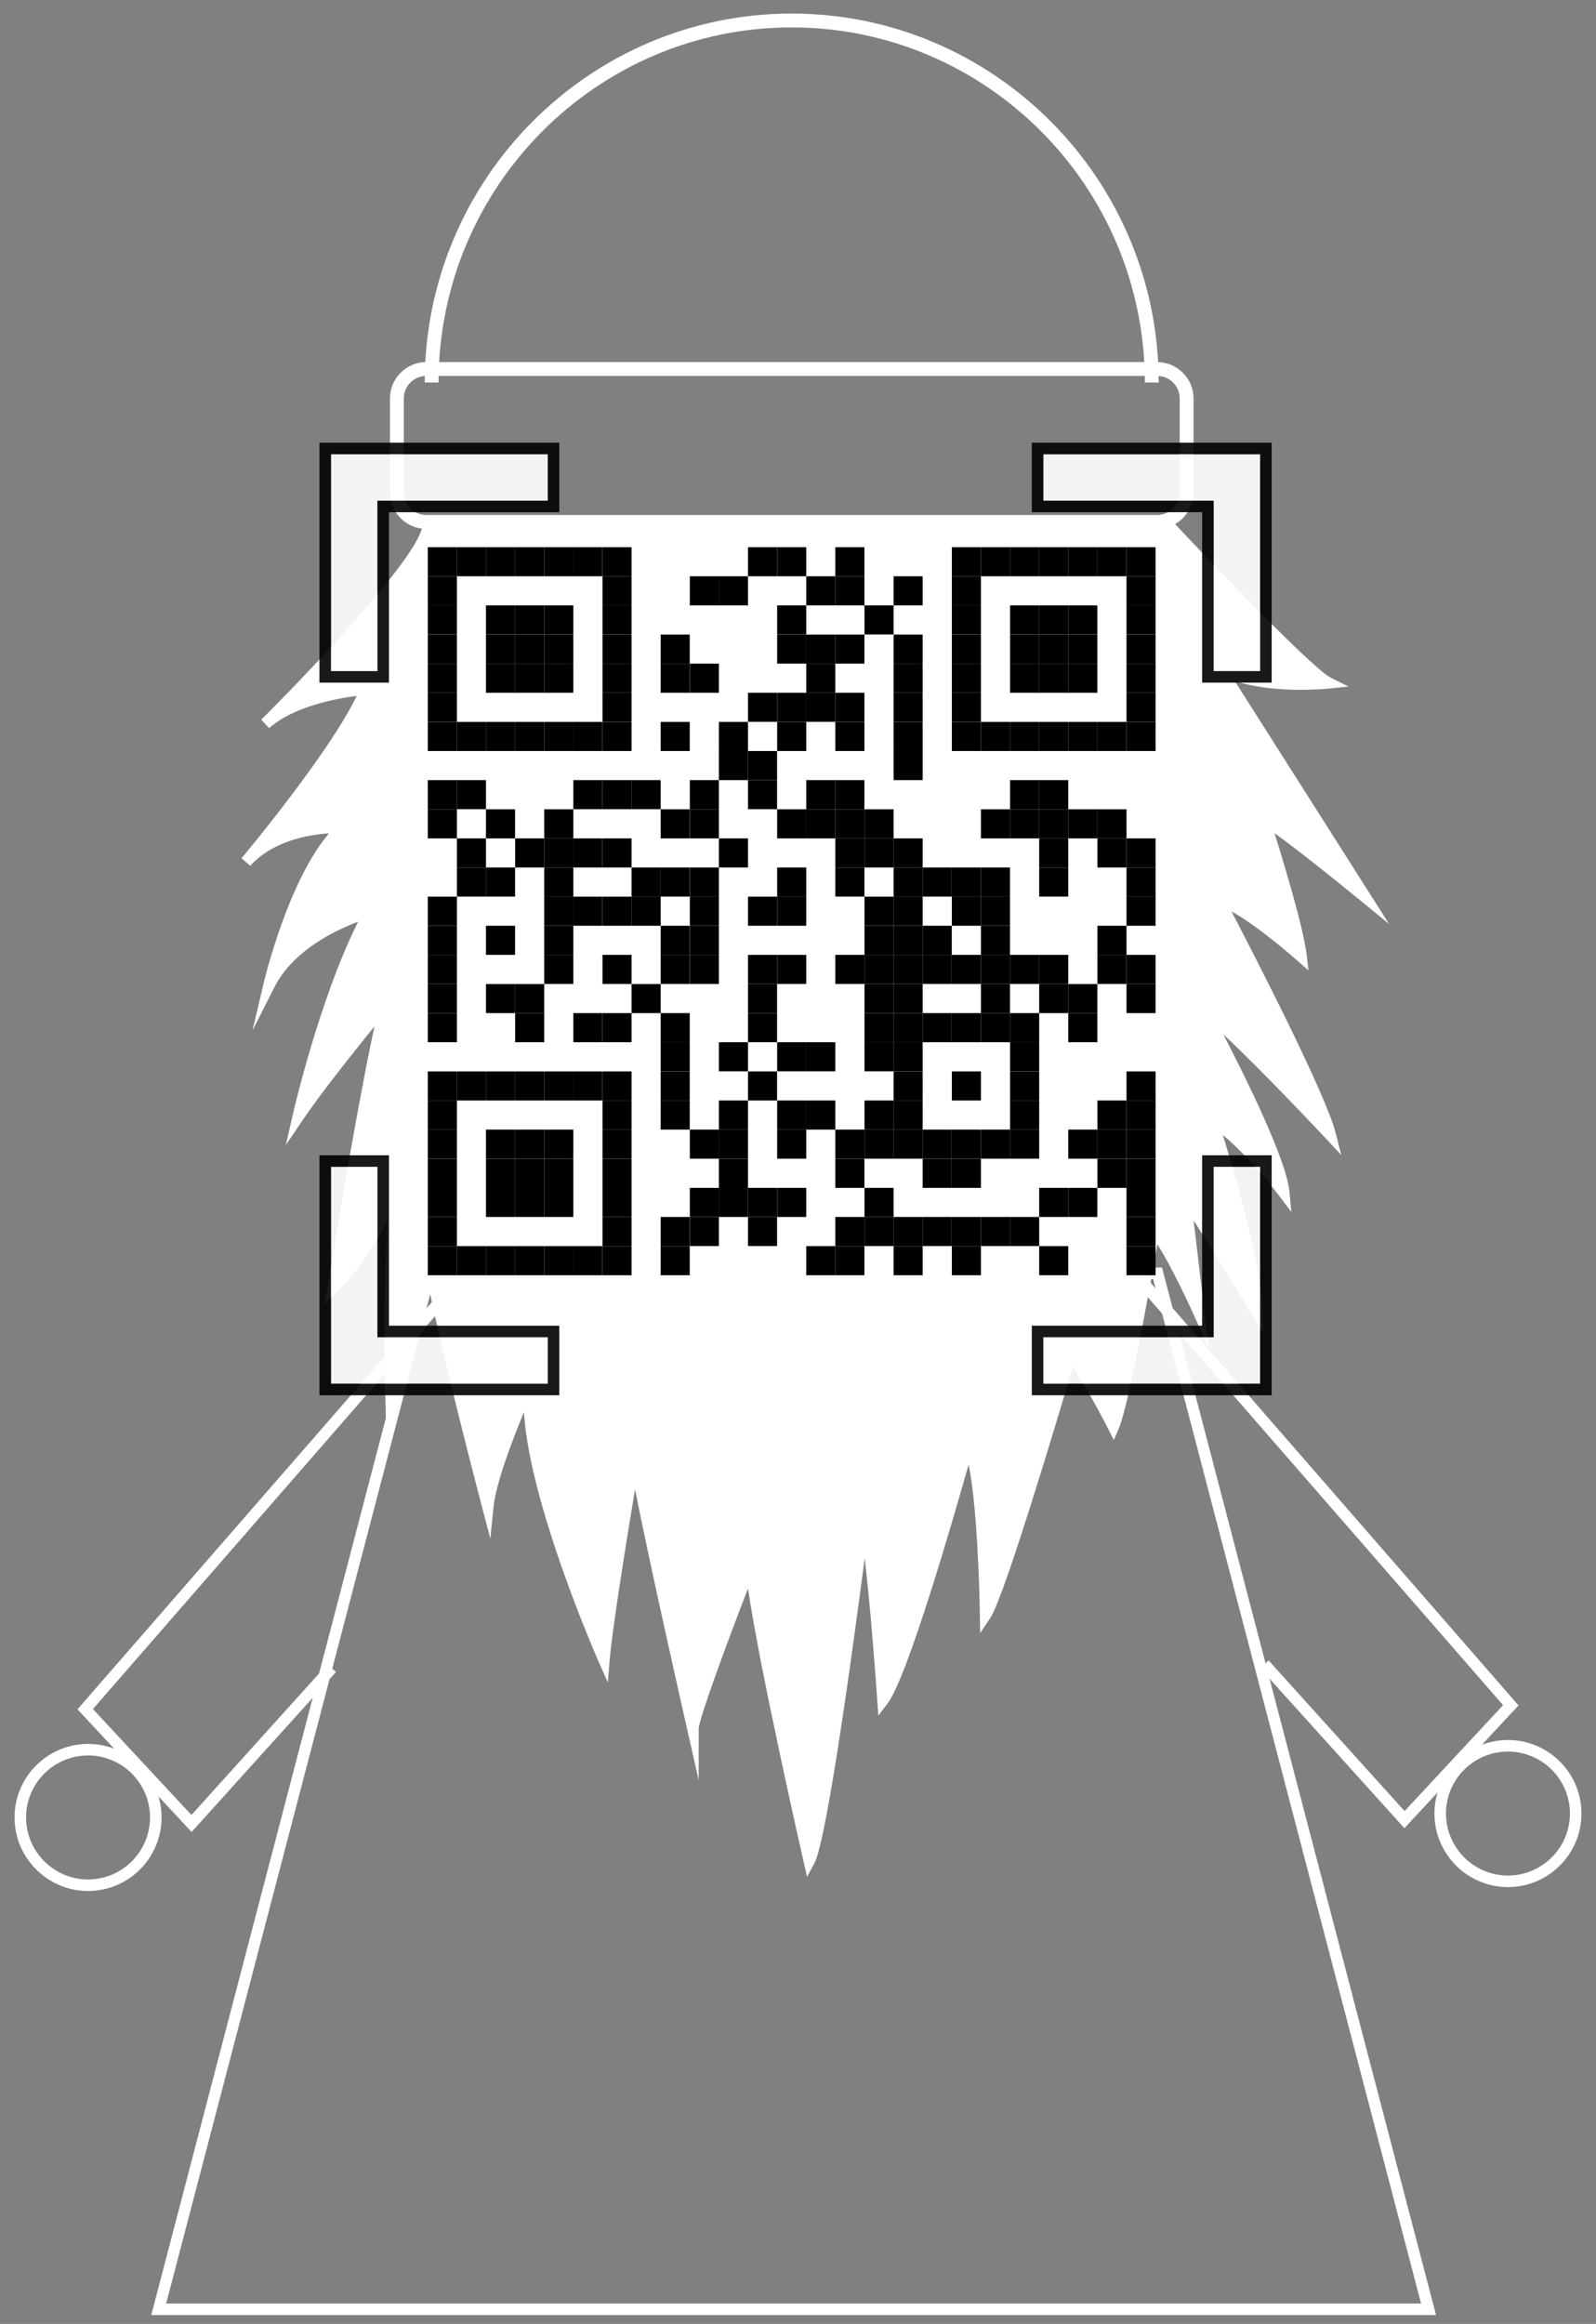 <?xml version="1.0" encoding="utf-8"?>
<!-- Generator: Adobe Illustrator 24.1.2, SVG Export Plug-In . SVG Version: 6.00 Build 0)  -->
<svg version="1.1" id="レイヤー_1" xmlns="http://www.w3.org/2000/svg" xmlns:xlink="http://www.w3.org/1999/xlink" x="0px"
	 y="0px" viewBox="0 0 180 262" style="enable-background:new 0 0 180 262;" xml:space="preserve">
<rect x="0" y="0" width="180" height="262" fill="#808080" stroke="none"/>
<style type="text/css">
	.st0{fill:#FFFFFF;}
	.st1{opacity:0.9;}
</style>
<g>
	<path class="st0" d="M161.96,261H17.06l30.9-118.1h83.09l0.13,0.49L161.96,261z M18.74,259.7h141.53l-30.22-115.5H48.97
		L18.74,259.7z"/>
	<polygon class="st0" points="158.39,206.11 142.11,188.07 143.08,187.2 158.41,204.18 169.52,192.24 128.43,145.07 129.41,144.21 
		171.26,192.27 	"/>
	<path class="st0" d="M170.07,212.75c-4.57,0-8.29-3.72-8.29-8.29s3.72-8.29,8.29-8.29s8.29,3.72,8.29,8.29
		S174.64,212.75,170.07,212.75z M170.07,197.47c-3.86,0-6.99,3.14-6.99,6.99s3.14,6.99,6.99,6.99s6.99-3.14,6.99-6.99
		S173.92,197.47,170.07,197.47z"/>
	<polygon class="st0" points="21.61,206.54 8.74,192.71 9.12,192.27 50.59,144.65 51.57,145.5 10.48,192.68 21.59,204.62 
		36.92,187.63 37.89,188.5 	"/>
	<path class="st0" d="M9.93,213.19c-4.57,0-8.29-3.72-8.29-8.29s3.72-8.29,8.29-8.29c4.57,0,8.29,3.72,8.29,8.29
		S14.51,213.19,9.93,213.19z M9.93,197.91c-3.85,0-6.99,3.14-6.99,6.99s3.14,6.99,6.99,6.99c3.86,0,6.99-3.14,6.99-6.99
		S13.79,197.91,9.93,197.91z"/>
	<g>
		<path class="st0" d="M131.42,58.85c0,0,15.72,16.79,18.34,18.09c0,0-7.86,0.82-12.23-1.64l16.37,25.77c0,0-10.04-8.22-11.35-8.66
			c0,0,3.71,11.47,4.15,15.36c0,0-6.99-6.17-9.17-6.17c0,0,11.13,21.1,12.44,26.29c0,0-11.13-11.91-14.19-13.96
			c0,0,8.51,15.69,8.95,20.46c0,0-4.58-6.07-8.08-8.12c0,0,5.02,15.48,5.02,21.54c0,0-5.02-8.39-8.08-12.91l1.53,12.91
			c0,0-3.06-6.82-5.02-9.21c0,0-3.27,19.16-4.58,22.19c0,0-2.62-5.19-4.8-8.22c0,0-7.86,26.83-9.61,29.43c0,0-0.22-16.12-1.96-19.15
			c0,0-6.99,25.31-9.61,28.77c0,0-1.31-18.84-2.18-20.14c0,0-4.37,34.76-6.11,38.23c0,0-6.11-26.8-6.55-33.29
			c0,0-6.55,16.77-6.55,18.5c0,0-6.11-26.93-6.55-30.83c0,0-3.06,17.82-3.49,23.02c0,0-9.61-21.72-8.3-31.24
			c0,0-4.37,9.65-4.8,13.98c0,0-7.42-28.21-6.99-31.24c0,0-1.75,13.56-3.93,18.91c0,0-0.44-19.45,0.87-25.07
			c0,0-1.75,6.99-7.42,12.74c0,0,3.71-22.9,5.89-31.99c0,0-6.77,8.15-9.82,12.67c0,0,3.27-14.4,8.08-23.06c0,0-8.3,2.16-11.35,8.22
			c0,0,3.06-12.98,8.3-17.75c0,0-6.99-0.43-10.92,3.9c0,0,10.92-12.98,13.54-19.48c0,0-7.42,0.43-11.35,3.9
			c0,0,17.47-17.31,18.34-22.07"/>
		<path class="st0" d="M91.02,211.6l-0.4-1.76c-0.22-0.98-4.95-21.76-6.26-30.76c-2.46,6.39-5.56,14.78-5.56,15.82v5.8l-1.28-5.65
			c-0.21-0.91-4.26-18.78-5.9-27.14c-0.92,5.51-2.55,15.59-2.86,19.24l-0.21,2.53l-1.03-2.33c-0.02-0.05-2.44-5.53-4.66-12.1
			c-2.26-6.7-3.53-12.07-3.77-16.05c-1.31,3.17-3.16,8.02-3.43,10.69l-0.36,3.57L54.39,170c-0.59-2.26-4.78-18.25-6.39-26.66
			c-0.71,4.47-1.9,11.01-3.29,14.41l-1.18,2.89l-0.07-3.12c-0.01-0.62-0.27-12.27,0.26-20.01c-1.18,2.42-3,5.39-5.69,8.12
			l-1.43,1.45l0.33-2.01c0.03-0.21,3.11-19.17,5.3-29.35c-2.21,2.73-6,7.46-8.05,10.5l-1.94,2.87l0.77-3.38
			c0.03-0.14,3-13.08,7.38-21.79c-2.47,0.92-7.33,3.19-9.45,7.39l-2.47,4.89l1.26-5.33c0.12-0.5,2.74-11.48,7.38-16.92
			c-2.19,0.14-6.29,0.8-8.89,3.66l-0.98-0.85c0.1-0.12,9.82-11.72,12.99-18.3c-2.16,0.27-7.03,1.12-9.88,3.63l-0.89-0.95
			c4.82-4.78,17.47-17.99,18.16-21.73l1.28,0.23c-0.66,3.62-10.04,13.71-15.2,19.04c3.6-1.38,7.31-1.62,7.53-1.63l1.02-0.06
			l-0.38,0.95c-1.79,4.44-7.27,11.7-10.71,16.05c3.59-1.58,7.32-1.38,7.53-1.36l1.53,0.1l-1.14,1.03
			c-3.37,3.06-5.85,9.78-7.12,13.92c1.3-1.36,2.95-2.58,4.91-3.62c2.49-1.32,4.58-1.87,4.67-1.89l1.47-0.38l-0.74,1.33
			c-3.32,5.98-5.92,14.83-7.18,19.59c3.31-4.44,7.81-9.86,7.86-9.93l1.78-2.15l-0.65,2.71c-1.76,7.32-4.55,23.85-5.53,29.78
			c4.33-5.18,5.78-10.77,5.79-10.84l1.26,0.31c-0.91,3.91-0.96,14.84-0.91,20.84c1.51-5.95,2.62-14.36,2.69-14.88
			c0-0.01,0-0.02,0-0.03l1.29,0.18c0,0.01,0,0.03-0.01,0.05c-0.24,2.1,3.39,17.12,6.27,28.24c1.28-4.7,4.14-11.05,4.29-11.38
			l1.85-4.08l-0.61,4.43c-1.02,7.44,4.89,22.8,7.28,28.6c0.86-6.77,3.11-19.94,3.22-20.58l0.78-4.52l0.51,4.56
			c0.35,3.1,4.41,21.33,5.95,28.17c1.52-4.74,5.04-13.81,5.89-16l1.06-2.71l0.2,2.9c0.35,5.22,4.48,24.02,5.99,30.77
			c1.62-7.12,4.33-27.4,5.38-35.74l0.22-1.72l0.97,1.44c0.78,1.16,1.7,12.36,2.13,18.21c2.37-5.39,6.42-19.16,8.49-26.66l0.41-1.5
			l0.78,1.35c1.37,2.37,1.83,11.61,1.98,16.52c2.26-6.08,6.61-20.54,8.4-26.66l0.37-1.28l0.78,1.08c1.51,2.1,3.2,5.17,4.14,6.93
			c1.45-5.29,4.05-20.46,4.08-20.63l0.24-1.4l0.9,1.1c1.05,1.28,2.37,3.72,3.41,5.79l-1.38-11.65l1.5,2.22
			c2.03,3,4.94,7.73,6.66,10.57c-0.97-6.89-4.72-18.5-4.76-18.63l-0.53-1.63l1.48,0.87c2.19,1.29,4.74,4.03,6.42,6.01
			c-2.08-6.17-8.12-17.34-8.19-17.47l-1.26-2.32l2.19,1.48c2.29,1.54,8.8,8.26,12.2,11.83c-3.05-7.5-11.29-23.14-11.39-23.32
			l-0.5-0.95h1.08c1.81,0,5.95,3.24,8.23,5.15c-0.99-4.71-3.79-13.4-3.82-13.49l-0.39-1.22l1.22,0.4c0.94,0.31,5.31,3.73,8.47,6.26
			l-15.63-24.6l2.26,1.28c2.92,1.65,7.57,1.75,10.09,1.67c-4.55-3.84-15.58-15.59-16.99-17.1l0.95-0.89
			c4.35,4.65,16.09,16.93,18.15,17.95l2.01,1l-2.23,0.23c-0.28,0.03-6.13,0.62-10.61-0.86l17.41,27.4l-3.13-2.56
			c-3.63-2.98-7.68-6.17-9.79-7.68c1.05,3.35,3.3,10.76,3.64,13.81l0.19,1.67l-1.26-1.11c-2.06-1.82-5.4-4.48-7.42-5.54
			c2.53,4.86,10.63,20.54,11.76,25.02l0.62,2.44l-1.72-1.84c-0.09-0.1-7.25-7.75-11.58-11.76c2.5,4.82,7.13,14.15,7.46,17.75
			l0.21,2.27l-1.37-1.82c-0.04-0.05-3.32-4.37-6.36-6.86c1.33,4.32,4.47,14.99,4.47,19.89v2.35l-1.21-2.02
			c-0.04-0.07-3.63-6.05-6.55-10.59l1.7,14.4l-1.74-3.88c-0.03-0.06-2.24-4.97-4.05-7.83c-0.81,4.65-3.24,18.22-4.36,20.8
			l-0.55,1.27l-0.63-1.24c-0.02-0.05-2.05-4.05-3.99-7.02c-1.62,5.49-7.73,25.95-9.3,28.3l-1.16,1.73l-0.03-2.08
			c-0.05-3.69-0.37-12.66-1.27-16.92c-1.74,6.17-6.89,23.96-9.13,26.92l-1.05,1.38l-0.12-1.73c-0.4-5.81-0.95-12.08-1.42-16
			c-1.22,9.36-4.22,31.51-5.65,34.34L91.02,211.6z"/>
	</g>
	<g id="qr_1_">
		<rect x="48.25" y="61.69" width="3.28" height="3.28"/>
		<rect x="51.53" y="61.69" width="3.28" height="3.28"/>
		<rect x="54.81" y="61.69" width="3.28" height="3.28"/>
		<rect x="58.1" y="61.69" width="3.28" height="3.28"/>
		<rect x="61.38" y="61.69" width="3.28" height="3.28"/>
		<rect x="64.66" y="61.69" width="3.28" height="3.28"/>
		<rect x="67.95" y="61.69" width="3.28" height="3.28"/>
		<rect x="84.36" y="61.69" width="3.28" height="3.28"/>
		<rect x="87.65" y="61.69" width="3.28" height="3.28"/>
		<rect x="94.21" y="61.69" width="3.28" height="3.28"/>
		<rect x="107.35" y="61.69" width="3.28" height="3.28"/>
		<rect x="110.63" y="61.69" width="3.28" height="3.28"/>
		<rect x="113.92" y="61.69" width="3.28" height="3.28"/>
		<rect x="117.2" y="61.69" width="3.28" height="3.28"/>
		<rect x="120.48" y="61.69" width="3.28" height="3.28"/>
		<rect x="123.77" y="61.69" width="3.28" height="3.28"/>
		<rect x="127.05" y="61.69" width="3.28" height="3.28"/>
		<rect x="48.25" y="64.97" width="3.28" height="3.28"/>
		<rect x="67.95" y="64.97" width="3.28" height="3.28"/>
		<rect x="77.8" y="64.97" width="3.28" height="3.28"/>
		<rect x="81.08" y="64.97" width="3.28" height="3.28"/>
		<rect x="90.93" y="64.97" width="3.28" height="3.28"/>
		<rect x="94.21" y="64.97" width="3.28" height="3.28"/>
		<rect x="100.78" y="64.97" width="3.28" height="3.28"/>
		<rect x="107.35" y="64.97" width="3.28" height="3.28"/>
		<rect x="127.05" y="64.97" width="3.28" height="3.28"/>
		<rect x="48.25" y="68.25" width="3.28" height="3.28"/>
		<rect x="54.81" y="68.25" width="3.28" height="3.28"/>
		<rect x="58.1" y="68.25" width="3.28" height="3.28"/>
		<rect x="61.38" y="68.25" width="3.28" height="3.28"/>
		<rect x="67.95" y="68.25" width="3.28" height="3.28"/>
		<rect x="87.65" y="68.25" width="3.28" height="3.28"/>
		<rect x="97.5" y="68.25" width="3.28" height="3.28"/>
		<rect x="107.35" y="68.25" width="3.28" height="3.28"/>
		<rect x="113.92" y="68.25" width="3.28" height="3.28"/>
		<rect x="117.2" y="68.25" width="3.28" height="3.28"/>
		<rect x="120.48" y="68.25" width="3.28" height="3.28"/>
		<rect x="127.05" y="68.25" width="3.28" height="3.28"/>
		<rect x="48.25" y="71.54" width="3.28" height="3.28"/>
		<rect x="54.81" y="71.54" width="3.28" height="3.28"/>
		<rect x="58.1" y="71.54" width="3.28" height="3.28"/>
		<rect x="61.38" y="71.54" width="3.28" height="3.28"/>
		<rect x="67.95" y="71.54" width="3.28" height="3.28"/>
		<rect x="74.51" y="71.54" width="3.28" height="3.28"/>
		<rect x="87.65" y="71.54" width="3.28" height="3.28"/>
		<rect x="90.93" y="71.54" width="3.28" height="3.28"/>
		<rect x="94.21" y="71.54" width="3.28" height="3.28"/>
		<rect x="100.78" y="71.54" width="3.28" height="3.28"/>
		<rect x="107.35" y="71.54" width="3.28" height="3.28"/>
		<rect x="113.92" y="71.54" width="3.28" height="3.28"/>
		<rect x="117.2" y="71.54" width="3.28" height="3.28"/>
		<rect x="120.48" y="71.54" width="3.28" height="3.28"/>
		<rect x="127.05" y="71.54" width="3.28" height="3.28"/>
		<rect x="48.25" y="74.82" width="3.28" height="3.28"/>
		<rect x="54.81" y="74.82" width="3.28" height="3.28"/>
		<rect x="58.1" y="74.82" width="3.28" height="3.28"/>
		<rect x="61.38" y="74.82" width="3.28" height="3.28"/>
		<rect x="67.95" y="74.82" width="3.28" height="3.28"/>
		<rect x="74.51" y="74.82" width="3.28" height="3.28"/>
		<rect x="77.8" y="74.82" width="3.28" height="3.28"/>
		<rect x="90.93" y="74.82" width="3.28" height="3.28"/>
		<rect x="100.78" y="74.82" width="3.28" height="3.28"/>
		<rect x="107.35" y="74.82" width="3.28" height="3.28"/>
		<rect x="113.92" y="74.82" width="3.28" height="3.28"/>
		<rect x="117.2" y="74.82" width="3.28" height="3.28"/>
		<rect x="120.48" y="74.82" width="3.28" height="3.28"/>
		<rect x="127.05" y="74.82" width="3.28" height="3.28"/>
		<rect x="48.25" y="78.1" width="3.28" height="3.28"/>
		<rect x="67.95" y="78.1" width="3.28" height="3.28"/>
		<rect x="84.36" y="78.1" width="3.28" height="3.28"/>
		<rect x="87.65" y="78.1" width="3.28" height="3.28"/>
		<rect x="90.93" y="78.1" width="3.28" height="3.28"/>
		<rect x="94.21" y="78.1" width="3.28" height="3.28"/>
		<rect x="100.78" y="78.1" width="3.28" height="3.28"/>
		<rect x="107.35" y="78.1" width="3.28" height="3.28"/>
		<rect x="127.05" y="78.1" width="3.28" height="3.28"/>
		<rect x="48.25" y="81.39" width="3.28" height="3.28"/>
		<rect x="51.53" y="81.39" width="3.28" height="3.28"/>
		<rect x="54.81" y="81.39" width="3.28" height="3.28"/>
		<rect x="58.1" y="81.39" width="3.28" height="3.28"/>
		<rect x="61.38" y="81.39" width="3.28" height="3.28"/>
		<rect x="64.66" y="81.39" width="3.28" height="3.28"/>
		<rect x="67.95" y="81.39" width="3.28" height="3.28"/>
		<rect x="74.51" y="81.39" width="3.28" height="3.28"/>
		<rect x="81.08" y="81.39" width="3.28" height="3.28"/>
		<rect x="87.65" y="81.39" width="3.28" height="3.28"/>
		<rect x="94.21" y="81.39" width="3.28" height="3.28"/>
		<rect x="100.78" y="81.39" width="3.28" height="3.28"/>
		<rect x="107.35" y="81.39" width="3.28" height="3.28"/>
		<rect x="110.63" y="81.39" width="3.28" height="3.28"/>
		<rect x="113.92" y="81.39" width="3.28" height="3.28"/>
		<rect x="117.2" y="81.39" width="3.28" height="3.28"/>
		<rect x="120.48" y="81.39" width="3.28" height="3.28"/>
		<rect x="123.77" y="81.39" width="3.28" height="3.28"/>
		<rect x="127.05" y="81.39" width="3.28" height="3.28"/>
		<rect x="81.08" y="84.67" width="3.28" height="3.28"/>
		<rect x="84.36" y="84.67" width="3.28" height="3.28"/>
		<rect x="100.78" y="84.67" width="3.28" height="3.28"/>
		<rect x="48.25" y="87.95" width="3.28" height="3.28"/>
		<rect x="51.53" y="87.95" width="3.28" height="3.28"/>
		<rect x="64.66" y="87.95" width="3.28" height="3.28"/>
		<rect x="67.95" y="87.95" width="3.28" height="3.28"/>
		<rect x="71.23" y="87.95" width="3.28" height="3.28"/>
		<rect x="77.8" y="87.95" width="3.28" height="3.28"/>
		<rect x="84.36" y="87.95" width="3.28" height="3.28"/>
		<rect x="90.93" y="87.95" width="3.28" height="3.28"/>
		<rect x="94.21" y="87.95" width="3.28" height="3.28"/>
		<rect x="113.92" y="87.95" width="3.28" height="3.28"/>
		<rect x="117.2" y="87.95" width="3.28" height="3.28"/>
		<rect x="48.25" y="91.24" width="3.28" height="3.28"/>
		<rect x="54.81" y="91.24" width="3.28" height="3.28"/>
		<rect x="61.38" y="91.24" width="3.28" height="3.28"/>
		<rect x="74.51" y="91.24" width="3.28" height="3.28"/>
		<rect x="77.8" y="91.24" width="3.28" height="3.28"/>
		<rect x="87.65" y="91.24" width="3.28" height="3.28"/>
		<rect x="90.93" y="91.24" width="3.28" height="3.28"/>
		<rect x="94.21" y="91.24" width="3.28" height="3.28"/>
		<rect x="97.5" y="91.24" width="3.28" height="3.28"/>
		<rect x="110.63" y="91.24" width="3.28" height="3.28"/>
		<rect x="113.92" y="91.24" width="3.28" height="3.28"/>
		<rect x="117.2" y="91.24" width="3.28" height="3.28"/>
		<rect x="120.48" y="91.24" width="3.28" height="3.28"/>
		<rect x="123.77" y="91.24" width="3.28" height="3.28"/>
		<rect x="51.53" y="94.52" width="3.28" height="3.28"/>
		<rect x="58.1" y="94.52" width="3.28" height="3.28"/>
		<rect x="61.38" y="94.52" width="3.28" height="3.28"/>
		<rect x="64.66" y="94.52" width="3.28" height="3.28"/>
		<rect x="67.95" y="94.52" width="3.28" height="3.28"/>
		<rect x="81.08" y="94.52" width="3.28" height="3.28"/>
		<rect x="94.21" y="94.52" width="3.28" height="3.28"/>
		<rect x="97.5" y="94.52" width="3.28" height="3.28"/>
		<rect x="100.78" y="94.52" width="3.28" height="3.28"/>
		<rect x="117.2" y="94.52" width="3.28" height="3.28"/>
		<rect x="123.77" y="94.52" width="3.28" height="3.28"/>
		<rect x="127.05" y="94.52" width="3.28" height="3.28"/>
		<rect x="51.53" y="97.8" width="3.28" height="3.28"/>
		<rect x="54.81" y="97.8" width="3.28" height="3.28"/>
		<rect x="61.38" y="97.8" width="3.28" height="3.28"/>
		<rect x="71.23" y="97.8" width="3.28" height="3.28"/>
		<rect x="74.51" y="97.8" width="3.28" height="3.28"/>
		<rect x="77.8" y="97.8" width="3.28" height="3.28"/>
		<rect x="87.65" y="97.8" width="3.28" height="3.28"/>
		<rect x="94.21" y="97.8" width="3.28" height="3.28"/>
		<rect x="100.78" y="97.8" width="3.28" height="3.28"/>
		<rect x="104.06" y="97.8" width="3.28" height="3.28"/>
		<rect x="107.35" y="97.8" width="3.28" height="3.28"/>
		<rect x="110.63" y="97.8" width="3.28" height="3.28"/>
		<rect x="117.2" y="97.8" width="3.28" height="3.28"/>
		<rect x="127.05" y="97.8" width="3.28" height="3.28"/>
		<rect x="48.25" y="101.09" width="3.28" height="3.28"/>
		<rect x="61.38" y="101.09" width="3.28" height="3.28"/>
		<rect x="64.66" y="101.09" width="3.28" height="3.28"/>
		<rect x="67.95" y="101.09" width="3.28" height="3.28"/>
		<rect x="71.23" y="101.09" width="3.28" height="3.28"/>
		<rect x="77.8" y="101.09" width="3.28" height="3.28"/>
		<rect x="84.36" y="101.09" width="3.28" height="3.28"/>
		<rect x="87.65" y="101.09" width="3.28" height="3.28"/>
		<rect x="97.5" y="101.09" width="3.28" height="3.28"/>
		<rect x="100.78" y="101.09" width="3.28" height="3.28"/>
		<rect x="107.35" y="101.09" width="3.28" height="3.28"/>
		<rect x="110.63" y="101.09" width="3.28" height="3.28"/>
		<rect x="127.05" y="101.09" width="3.28" height="3.28"/>
		<rect x="48.25" y="104.37" width="3.28" height="3.28"/>
		<rect x="54.81" y="104.37" width="3.28" height="3.28"/>
		<rect x="61.38" y="104.37" width="3.28" height="3.28"/>
		<rect x="74.51" y="104.37" width="3.28" height="3.28"/>
		<rect x="77.8" y="104.37" width="3.28" height="3.28"/>
		<rect x="97.5" y="104.37" width="3.28" height="3.28"/>
		<rect x="100.78" y="104.37" width="3.28" height="3.28"/>
		<rect x="104.06" y="104.37" width="3.28" height="3.28"/>
		<rect x="110.63" y="104.37" width="3.28" height="3.28"/>
		<rect x="123.77" y="104.37" width="3.28" height="3.28"/>
		<rect x="48.25" y="107.65" width="3.28" height="3.28"/>
		<rect x="61.38" y="107.65" width="3.28" height="3.28"/>
		<rect x="67.95" y="107.65" width="3.28" height="3.28"/>
		<rect x="74.51" y="107.65" width="3.28" height="3.28"/>
		<rect x="77.8" y="107.65" width="3.28" height="3.28"/>
		<rect x="84.36" y="107.65" width="3.28" height="3.28"/>
		<rect x="87.65" y="107.65" width="3.28" height="3.28"/>
		<rect x="94.21" y="107.65" width="3.28" height="3.28"/>
		<rect x="97.5" y="107.65" width="3.28" height="3.28"/>
		<rect x="100.78" y="107.65" width="3.28" height="3.28"/>
		<rect x="104.06" y="107.65" width="3.28" height="3.28"/>
		<rect x="107.35" y="107.65" width="3.28" height="3.28"/>
		<rect x="110.63" y="107.65" width="3.28" height="3.28"/>
		<rect x="113.92" y="107.65" width="3.28" height="3.28"/>
		<rect x="117.2" y="107.65" width="3.28" height="3.28"/>
		<rect x="123.77" y="107.65" width="3.28" height="3.28"/>
		<rect x="127.05" y="107.65" width="3.28" height="3.28"/>
		<rect x="48.25" y="110.94" width="3.28" height="3.28"/>
		<rect x="54.81" y="110.94" width="3.28" height="3.28"/>
		<rect x="58.1" y="110.94" width="3.28" height="3.28"/>
		<rect x="71.23" y="110.94" width="3.28" height="3.28"/>
		<rect x="84.36" y="110.94" width="3.28" height="3.28"/>
		<rect x="97.5" y="110.94" width="3.28" height="3.28"/>
		<rect x="100.78" y="110.94" width="3.28" height="3.28"/>
		<rect x="110.63" y="110.94" width="3.28" height="3.28"/>
		<rect x="117.2" y="110.94" width="3.28" height="3.28"/>
		<rect x="120.48" y="110.94" width="3.28" height="3.28"/>
		<rect x="127.05" y="110.94" width="3.28" height="3.28"/>
		<rect x="48.25" y="114.22" width="3.28" height="3.28"/>
		<rect x="58.1" y="114.22" width="3.28" height="3.28"/>
		<rect x="64.66" y="114.22" width="3.28" height="3.28"/>
		<rect x="67.95" y="114.22" width="3.28" height="3.28"/>
		<rect x="74.51" y="114.22" width="3.28" height="3.28"/>
		<rect x="84.36" y="114.22" width="3.28" height="3.28"/>
		<rect x="97.5" y="114.22" width="3.28" height="3.28"/>
		<rect x="100.78" y="114.22" width="3.28" height="3.28"/>
		<rect x="104.06" y="114.22" width="3.28" height="3.28"/>
		<rect x="107.35" y="114.22" width="3.28" height="3.28"/>
		<rect x="110.63" y="114.22" width="3.28" height="3.28"/>
		<rect x="113.92" y="114.22" width="3.28" height="3.28"/>
		<rect x="120.48" y="114.22" width="3.28" height="3.28"/>
		<rect x="74.51" y="117.5" width="3.28" height="3.28"/>
		<rect x="81.08" y="117.5" width="3.28" height="3.28"/>
		<rect x="87.65" y="117.5" width="3.28" height="3.28"/>
		<rect x="90.93" y="117.5" width="3.28" height="3.28"/>
		<rect x="97.5" y="117.5" width="3.28" height="3.28"/>
		<rect x="100.78" y="117.5" width="3.28" height="3.28"/>
		<rect x="113.92" y="117.5" width="3.28" height="3.28"/>
		<rect x="48.25" y="120.79" width="3.28" height="3.28"/>
		<rect x="51.53" y="120.79" width="3.28" height="3.28"/>
		<rect x="54.81" y="120.79" width="3.28" height="3.28"/>
		<rect x="58.1" y="120.79" width="3.28" height="3.28"/>
		<rect x="61.38" y="120.79" width="3.28" height="3.28"/>
		<rect x="64.66" y="120.79" width="3.28" height="3.28"/>
		<rect x="67.95" y="120.79" width="3.28" height="3.28"/>
		<rect x="74.51" y="120.79" width="3.28" height="3.28"/>
		<rect x="84.36" y="120.79" width="3.28" height="3.28"/>
		<rect x="100.78" y="120.79" width="3.28" height="3.28"/>
		<rect x="107.35" y="120.79" width="3.28" height="3.28"/>
		<rect x="113.92" y="120.79" width="3.28" height="3.28"/>
		<rect x="127.05" y="120.79" width="3.28" height="3.28"/>
		<rect x="48.25" y="124.07" width="3.28" height="3.28"/>
		<rect x="67.95" y="124.07" width="3.28" height="3.28"/>
		<rect x="74.51" y="124.07" width="3.28" height="3.28"/>
		<rect x="81.08" y="124.07" width="3.28" height="3.28"/>
		<rect x="87.65" y="124.07" width="3.28" height="3.28"/>
		<rect x="90.93" y="124.07" width="3.28" height="3.28"/>
		<rect x="97.5" y="124.07" width="3.28" height="3.28"/>
		<rect x="100.78" y="124.07" width="3.28" height="3.28"/>
		<rect x="113.92" y="124.07" width="3.28" height="3.28"/>
		<rect x="123.77" y="124.07" width="3.28" height="3.28"/>
		<rect x="127.05" y="124.07" width="3.28" height="3.28"/>
		<rect x="48.25" y="127.35" width="3.28" height="3.28"/>
		<rect x="54.81" y="127.35" width="3.28" height="3.28"/>
		<rect x="58.1" y="127.35" width="3.28" height="3.28"/>
		<rect x="61.38" y="127.35" width="3.28" height="3.28"/>
		<rect x="67.95" y="127.35" width="3.28" height="3.28"/>
		<rect x="77.8" y="127.35" width="3.28" height="3.28"/>
		<rect x="81.08" y="127.35" width="3.28" height="3.28"/>
		<rect x="87.65" y="127.35" width="3.28" height="3.28"/>
		<rect x="94.21" y="127.35" width="3.28" height="3.28"/>
		<rect x="97.5" y="127.35" width="3.28" height="3.28"/>
		<rect x="100.78" y="127.35" width="3.28" height="3.28"/>
		<rect x="104.06" y="127.35" width="3.28" height="3.28"/>
		<rect x="107.35" y="127.35" width="3.28" height="3.28"/>
		<rect x="110.63" y="127.35" width="3.28" height="3.28"/>
		<rect x="113.92" y="127.35" width="3.28" height="3.28"/>
		<rect x="120.48" y="127.35" width="3.28" height="3.28"/>
		<rect x="123.77" y="127.35" width="3.28" height="3.28"/>
		<rect x="127.05" y="127.35" width="3.28" height="3.28"/>
		<rect x="48.25" y="130.64" width="3.28" height="3.28"/>
		<rect x="54.81" y="130.64" width="3.28" height="3.28"/>
		<rect x="58.1" y="130.64" width="3.28" height="3.28"/>
		<rect x="61.38" y="130.64" width="3.28" height="3.28"/>
		<rect x="67.95" y="130.64" width="3.28" height="3.28"/>
		<rect x="81.08" y="130.64" width="3.28" height="3.28"/>
		<rect x="94.21" y="130.64" width="3.28" height="3.28"/>
		<rect x="104.06" y="130.64" width="3.28" height="3.28"/>
		<rect x="107.35" y="130.64" width="3.28" height="3.28"/>
		<rect x="123.77" y="130.64" width="3.28" height="3.28"/>
		<rect x="127.05" y="130.64" width="3.28" height="3.28"/>
		<rect x="48.25" y="133.92" width="3.28" height="3.28"/>
		<rect x="54.81" y="133.92" width="3.28" height="3.28"/>
		<rect x="58.1" y="133.92" width="3.28" height="3.28"/>
		<rect x="61.38" y="133.92" width="3.28" height="3.28"/>
		<rect x="67.95" y="133.92" width="3.28" height="3.28"/>
		<rect x="77.8" y="133.92" width="3.28" height="3.28"/>
		<rect x="81.08" y="133.92" width="3.28" height="3.28"/>
		<rect x="84.36" y="133.92" width="3.28" height="3.28"/>
		<rect x="87.65" y="133.92" width="3.28" height="3.28"/>
		<rect x="97.5" y="133.92" width="3.28" height="3.28"/>
		<rect x="117.2" y="133.92" width="3.28" height="3.28"/>
		<rect x="120.48" y="133.92" width="3.28" height="3.28"/>
		<rect x="127.05" y="133.92" width="3.28" height="3.28"/>
		<rect x="48.25" y="137.2" width="3.28" height="3.28"/>
		<rect x="67.95" y="137.2" width="3.28" height="3.28"/>
		<rect x="74.51" y="137.2" width="3.28" height="3.28"/>
		<rect x="77.8" y="137.2" width="3.28" height="3.28"/>
		<rect x="84.36" y="137.2" width="3.28" height="3.28"/>
		<rect x="94.21" y="137.2" width="3.28" height="3.28"/>
		<rect x="97.5" y="137.2" width="3.28" height="3.28"/>
		<rect x="100.78" y="137.2" width="3.28" height="3.28"/>
		<rect x="104.06" y="137.2" width="3.28" height="3.28"/>
		<rect x="107.35" y="137.2" width="3.28" height="3.28"/>
		<rect x="110.63" y="137.2" width="3.28" height="3.28"/>
		<rect x="113.92" y="137.2" width="3.28" height="3.28"/>
		<rect x="127.05" y="137.2" width="3.28" height="3.28"/>
		<rect x="48.25" y="140.49" width="3.28" height="3.28"/>
		<rect x="51.53" y="140.49" width="3.28" height="3.28"/>
		<rect x="54.81" y="140.49" width="3.28" height="3.28"/>
		<rect x="58.1" y="140.49" width="3.28" height="3.28"/>
		<rect x="61.38" y="140.49" width="3.28" height="3.28"/>
		<rect x="64.66" y="140.49" width="3.28" height="3.28"/>
		<rect x="67.95" y="140.49" width="3.28" height="3.28"/>
		<rect x="74.51" y="140.49" width="3.28" height="3.28"/>
		<rect x="90.93" y="140.49" width="3.28" height="3.28"/>
		<rect x="94.21" y="140.49" width="3.28" height="3.28"/>
		<rect x="100.78" y="140.49" width="3.28" height="3.28"/>
		<rect x="107.35" y="140.49" width="3.28" height="3.28"/>
		<rect x="117.2" y="140.49" width="3.28" height="3.28"/>
		<rect x="127.05" y="140.49" width="3.28" height="3.28"/>
	</g>
	<path class="st0" d="M130.49,59.63H48.09c-2.27,0-4.11-1.84-4.11-4.11V44.93c0-2.27,1.84-4.11,4.11-4.11h82.41
		c2.27,0,4.11,1.84,4.11,4.11v10.58C134.6,57.78,132.76,59.63,130.49,59.63z M48.09,42.38c-1.41,0-2.55,1.14-2.55,2.55v10.58
		c0,1.41,1.14,2.55,2.55,2.55h82.41c1.41,0,2.55-1.14,2.55-2.55V44.93c0-1.41-1.14-2.55-2.55-2.55H48.09z"/>
	<path class="st0" d="M130.68,43.13h-1.56c0-22.08-17.87-40.04-39.83-40.04c-21.96,0-39.83,17.96-39.83,40.04H47.9
		c0-22.94,18.57-41.6,41.39-41.6S130.68,20.19,130.68,43.13z"/>
	<g class="st1">
		<g>
			<polygon class="st0" points="42.57,56.45 61.78,56.45 61.78,51.21 37.33,51.21 37.33,75.66 42.57,75.66 			"/>
			<path d="M61.78,51.21v5.24H42.57v19.21h-5.24V51.21H61.78 M63.08,49.91h-1.3H37.33h-1.3v1.3v24.45v1.3h1.3h5.24h1.3v-1.3V57.75
				h17.91h1.3v-1.3v-5.24V49.91L63.08,49.91z"/>
		</g>
		<g>
			<polygon class="st0" points="136.88,56.45 136.88,75.66 142.12,75.66 142.12,51.21 117.67,51.21 117.67,56.45 			"/>
			<path d="M142.12,51.21v24.45h-5.24V56.45h-19.21v-5.24H142.12 M143.42,49.91h-1.3h-24.45h-1.3v1.3v5.24v1.3h1.3h17.91v17.91v1.3
				h1.3h5.24h1.3v-1.3V51.21V49.91L143.42,49.91z"/>
		</g>
		<g>
			<polygon class="st0" points="136.88,150.76 117.67,150.76 117.67,156 142.12,156 142.12,131.55 136.88,131.55 			"/>
			<path d="M142.12,131.55V156h-24.45v-5.24h19.21v-19.21H142.12 M143.42,130.25h-1.3h-5.24h-1.3v1.3v17.91h-17.91h-1.3v1.3V156v1.3
				h1.3h24.45h1.3V156v-24.45V130.25L143.42,130.25z"/>
		</g>
		<g>
			<polygon class="st0" points="42.57,150.76 42.57,131.55 37.33,131.55 37.33,156 61.78,156 61.78,150.76 			"/>
			<path d="M42.57,131.55v19.21h19.21V156H37.33v-24.45H42.57 M43.87,130.25h-1.3h-5.24h-1.3v1.3V156v1.3h1.3h24.45h1.3V156v-5.24
				v-1.3h-1.3H43.87v-17.91V130.25L43.87,130.25z"/>
		</g>
	</g>
</g>
</svg>
